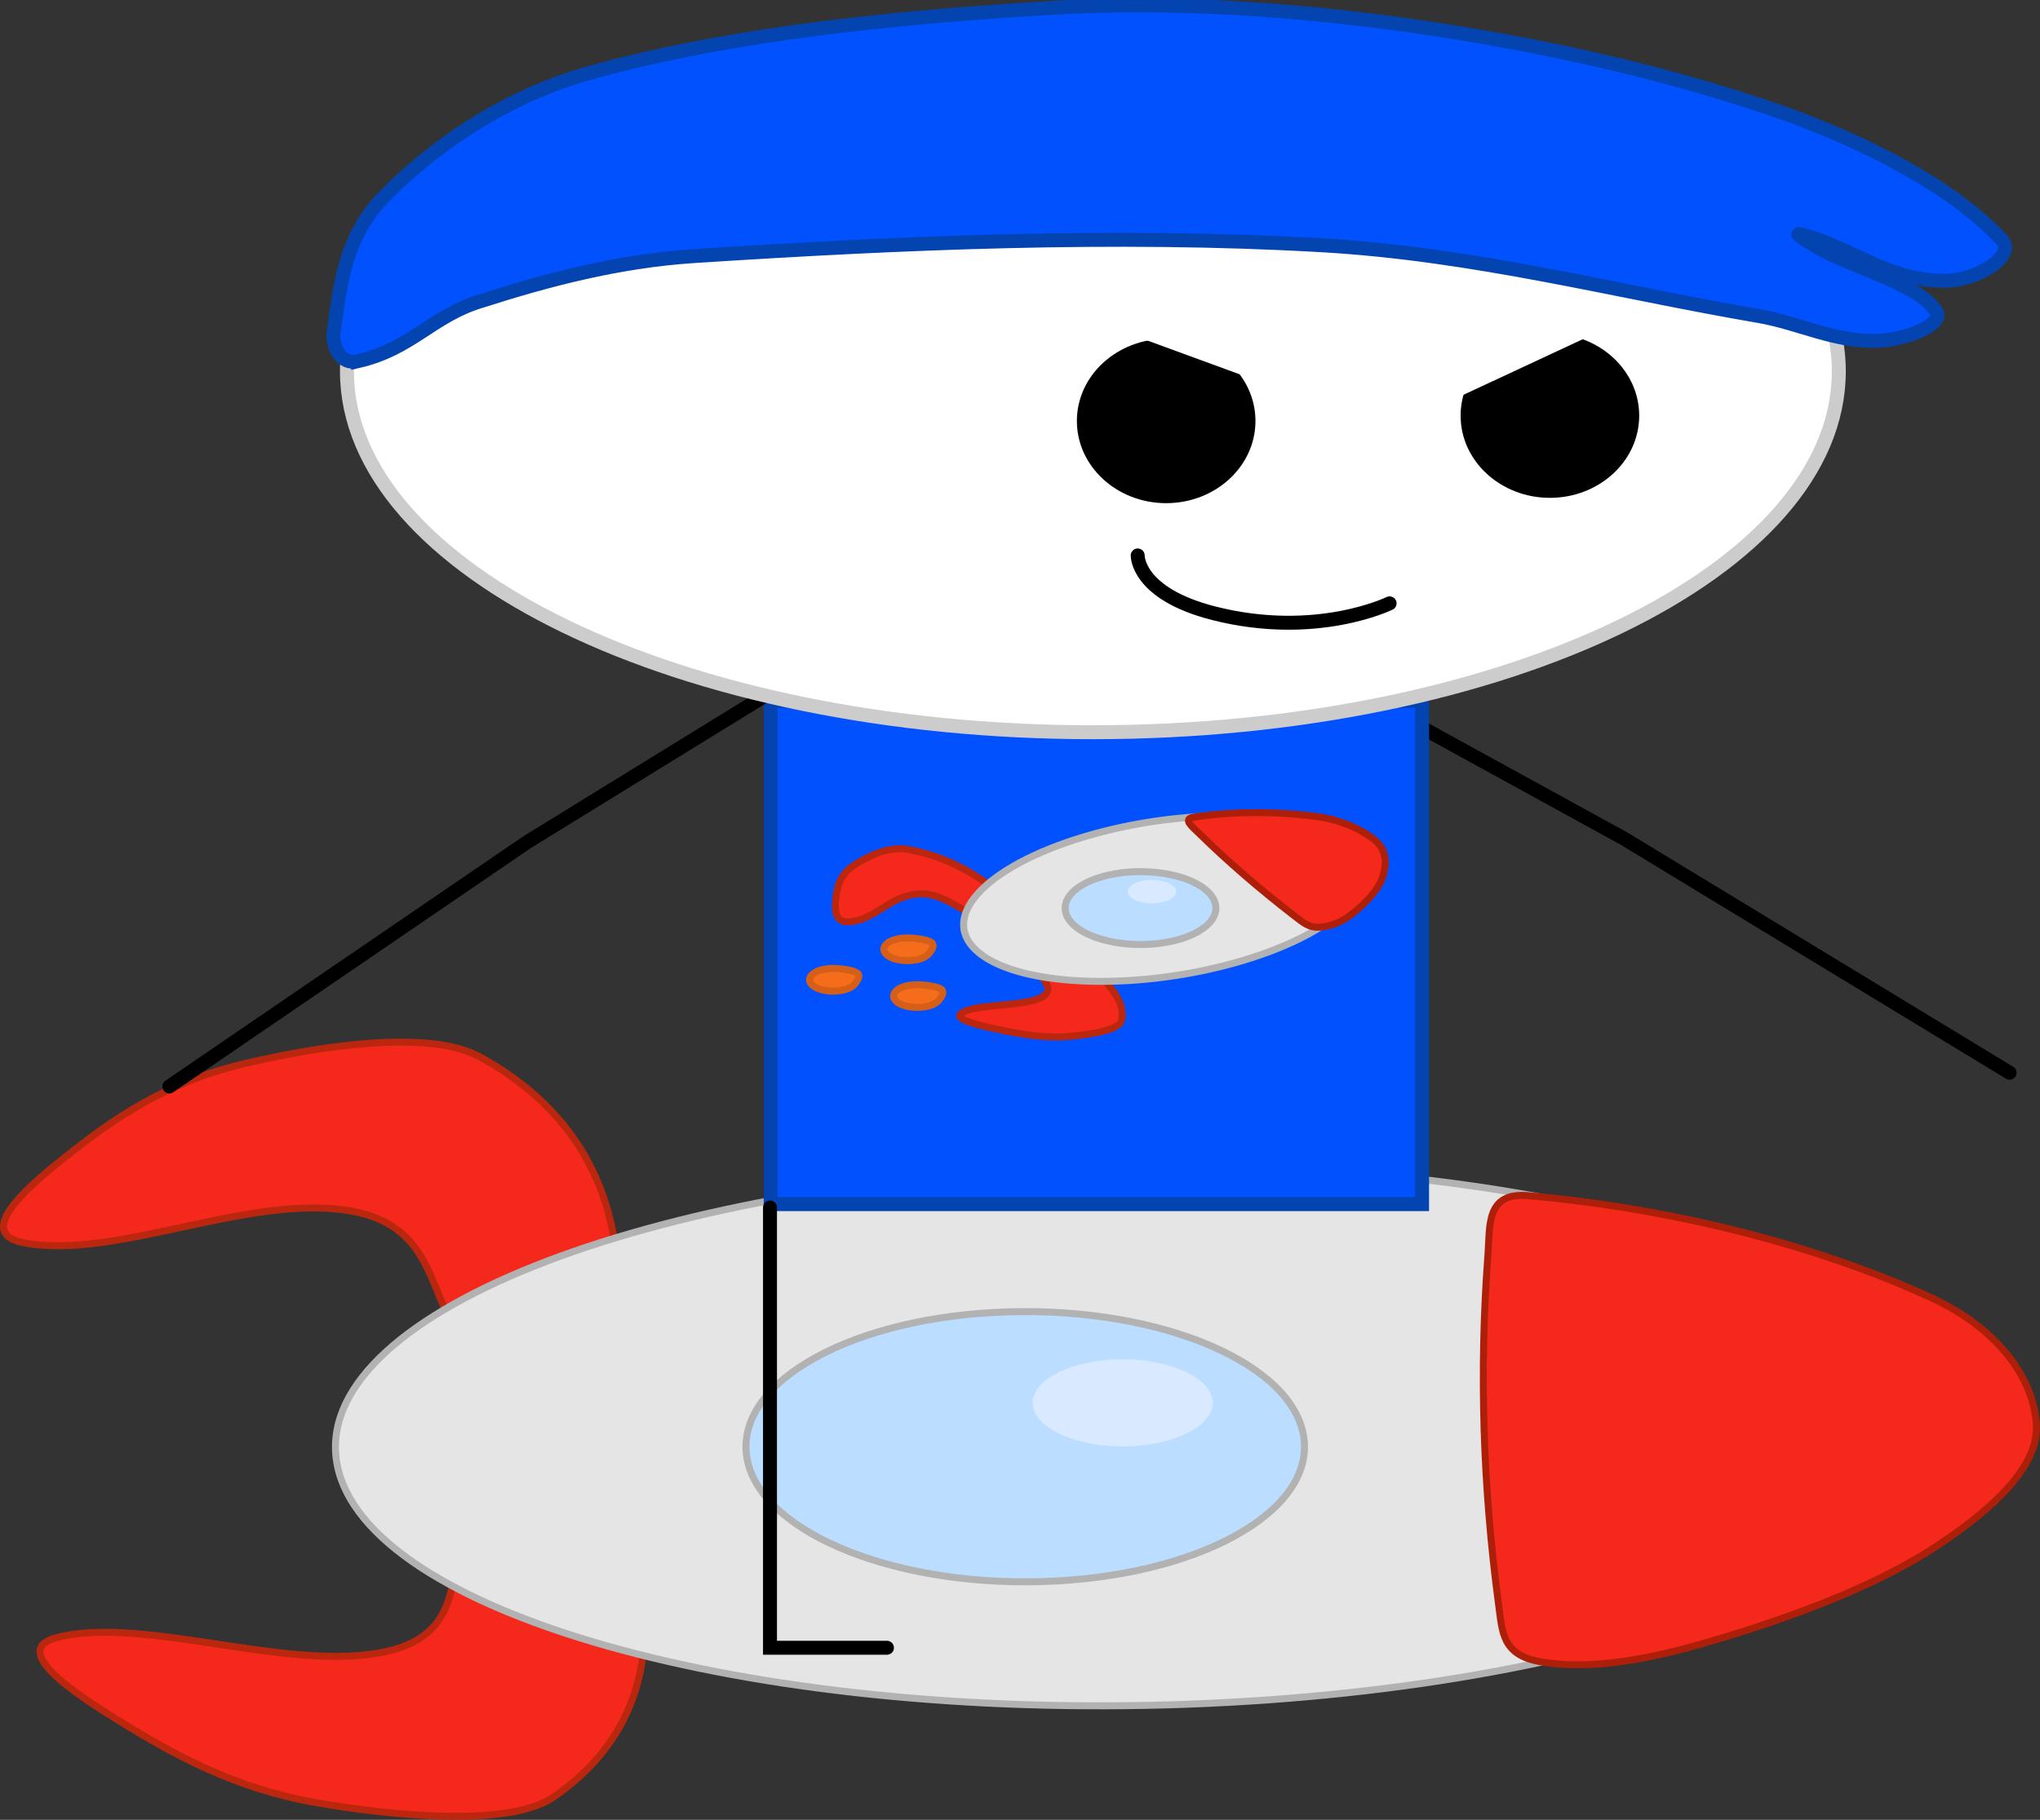 <svg version="1.1" xmlns="http://www.w3.org/2000/svg" xmlns:xlink="http://www.w3.org/1999/xlink" width="292.464" height="260.97" viewBox="0,0,292.464,260.97"><rect x="0" y="0" width="292.464" height="260.97" fill="#333333" stroke="none"/><defs><radialGradient cx="513.524" cy="326.494" r="20.431" gradientUnits="userSpaceOnUse" id="color-1"><stop offset="0" stop-color="#000000"/><stop offset="1" stop-color="#000000"/></radialGradient><radialGradient cx="573.938" cy="276.556" r="13.565" gradientUnits="userSpaceOnUse" id="color-2"><stop offset="0" stop-color="#000000"/><stop offset="1" stop-color="#000000"/></radialGradient><radialGradient cx="354.671" cy="277.915" r="13.565" gradientUnits="userSpaceOnUse" id="color-3"><stop offset="0" stop-color="#000000"/><stop offset="1" stop-color="#000000"/></radialGradient><radialGradient cx="420.076" cy="368.009" r="20.965" gradientUnits="userSpaceOnUse" id="color-4"><stop offset="0" stop-color="#000000"/><stop offset="1" stop-color="#000000"/></radialGradient></defs><g transform="translate(-308.796,-134.132)"><g data-paper-data="{&quot;isPaintingLayer&quot;:true}" fill-rule="nonzero" stroke-linejoin="miter" stroke-miterlimit="10" stroke-dasharray="" stroke-dashoffset="0" style="mix-blend-mode: normal"><path d="M529.24,370.379l-16.769,0l-0,-63.135" id="ID0.43897221656516194" fill="none" stroke="url(#color-1)" stroke-width="2" stroke-linecap="round"/><g data-paper-data="{&quot;origRot&quot;:0}" id="ID0.9996707611717284" stroke-width="1"><path d="M380.055,328.447c-11.155,-2.455 -5.868,-17.039 -19.69,-20.397c-14.713,-3.411 -34.767,6.992 -48.295,4.269c-7.334,-1.479 1.682,-8.765 6.244,-12.395c6.553,-5.199 14.147,-10.541 25.241,-13.191c10.036,-2.397 26.494,-5.162 34.014,-1.05c14.576,7.972 19.154,19.961 19.77,30.655c0.289,4.897 -9.879,13.687 -17.283,12.109z" id="ID0.10925169289112091" fill="#f5291b" stroke="#bb270e" stroke-linecap="round"/><path d="M400.53,360.226c1.951,10.656 0.278,22.822 -12.29,31.558c-6.484,4.506 -23.493,2.684 -34.036,0.867c-11.654,-2.01 -20.477,-6.888 -28.231,-11.685c-5.401,-3.349 -16.102,-10.08 -9.173,-11.961c12.785,-3.464 35.197,5.743 48.992,1.53c12.924,-4.112 4.177,-18.3 14.669,-21.365c6.976,-1.983 19.182,6.177 20.068,11.057z" id="ID0.10925169289112091" fill="#f5291b" stroke="#bb270e" stroke-linecap="round"/><path d="M585.955,336.774c1.281,10.657 -10.385,20.672 -30.267,28.247c-19.89,7.575 -47.989,12.709 -79.574,13.598c-31.585,0.889 -60.725,-2.632 -82.296,-9.04c-21.564,-6.407 -35.551,-15.701 -36.832,-26.357c-1.281,-10.657 10.385,-20.672 30.268,-28.247c19.89,-7.575 47.989,-12.709 79.574,-13.598c31.585,-0.889 60.725,2.632 82.296,9.04c21.564,6.407 35.551,15.701 36.832,26.357z" id="ID0.44616582430899143" fill="#e5e5e5" stroke="#b2b2b2" stroke-linecap="round"/><path d="M600.738,338.368c0.403,6.098 -6.371,12.166 -13.689,17.073c-8.359,5.663 -19.926,10.146 -32.074,13.782c-7.351,2.199 -16.843,4.614 -25.095,3.246c-5.754,-0.912 -5.691,-4.193 -6.251,-8.349c-2.231,-16.625 -2.768,-33.497 -1.516,-50.021c0.313,-4.126 -0.344,-9.031 5.724,-8.505c20.877,1.817 41.447,7.195 57.194,14.352c10.038,4.433 15.252,11.644 15.707,18.422z" id="ID0.34605008317157626" fill="#f5291b" stroke="#ae1f0a" stroke-linecap="round"/><path d="M495.746,340.471c0.642,5.337 -3.252,10.3 -10.07,14.004c-6.81,3.707 -16.545,6.154 -27.572,6.465c-11.026,0.311 -21.282,-1.574 -28.935,-4.874c-7.66,-3.296 -12.716,-8.008 -13.358,-13.344c-0.642,-5.337 3.252,-10.3 10.07,-14.004c6.81,-3.707 16.545,-6.154 27.572,-6.465c11.026,-0.311 21.282,1.574 28.935,4.874c7.66,3.296 12.716,8.008 13.358,13.344z" id="ID0.569763976149261" fill="#bbddff" stroke="#b2b2b2" stroke-linecap="butt"/><path d="M482.637,334.944c0.207,1.721 -1.048,3.32 -3.25,4.514c-2.195,1.197 -5.331,1.986 -8.887,2.086c-3.556,0.1 -6.86,-0.507 -9.327,-1.573c-2.474,-1.062 -4.103,-2.58 -4.31,-4.301c-0.207,-1.721 1.048,-3.32 3.25,-4.514c2.195,-1.197 5.331,-1.986 8.887,-2.086c3.556,-0.1 6.86,0.507 9.326,1.573c2.474,1.062 4.103,2.58 4.31,4.301z" id="ID0.17324856109917164" fill="#d9e9ff" stroke="none" stroke-linecap="butt"/></g><path d="M504.355,233.928l37.242,20.447l55.302,33.591" data-paper-data="{&quot;origRot&quot;:0}" id="ID0.16875446680933237" fill="none" stroke="url(#color-2)" stroke-width="2" stroke-linecap="round"/><path d="M419.286,234.64l93.385,-0l0,72.169l-93.385,0z" id="ID0.7297499743290246" fill="#0251ff" stroke="#0344b1" stroke-width="2" stroke-linecap="butt"/><g id="ID0.9996707611717284" stroke-width="1"><path d="M450.843,265.933c-3.3,0.11 -5.91,-3.681 -10.082,-3.62c-4.397,0.104 -6.401,3.819 -10.335,4.012c-2.133,0.104 -1.924,-2.186 -1.803,-3.331c0.178,-1.641 0.565,-3.381 2.496,-4.699c1.748,-1.192 4.922,-2.871 7.798,-2.361c5.574,0.988 9.839,3.55 12.82,6.051c1.367,1.145 1.282,3.863 -0.894,3.948z" id="ID0.10925169289112091" fill="#f5291b" stroke="#bb270e" stroke-linecap="round"/><path d="M464.128,272.207c3.288,2.409 6.115,5.401 5.447,8.256c-0.345,1.472 -4.867,2.096 -7.852,2.319c-3.3,0.246 -6.688,-0.364 -9.8,-1.022c-2.17,-0.46 -6.495,-1.394 -5.348,-2.27c2.117,-1.616 9.879,-0.822 12.038,-2.679c1.979,-1.779 -3.859,-4.604 -2.18,-5.983c1.131,-0.904 6.192,0.276 7.696,1.379z" id="ID0.10925169289112091" fill="#f5291b" stroke="#bb270e" stroke-linecap="round"/><path d="M501.938,255.126c3.129,2.451 3.014,5.553 0.301,8.586c-2.715,3.033 -8.025,5.997 -15.289,8.169c-7.264,2.172 -15.116,3.145 -21.936,2.963c-6.818,-0.182 -12.603,-1.52 -15.732,-3.971c-3.129,-2.451 -3.014,-5.553 -0.301,-8.586c2.715,-3.033 8.025,-5.997 15.289,-8.169c7.264,-2.172 15.116,-3.145 21.936,-2.963c6.818,0.182 12.603,1.52 15.732,3.971z" id="ID0.44616582430899143" fill="#e5e5e5" stroke="#b2b2b2" stroke-linecap="round"/><path d="M505.87,254.586c1.712,1.423 1.712,3.284 1.276,4.904c-0.484,1.863 -2.042,3.646 -3.962,5.264c-1.163,0.978 -2.776,2.141 -5.098,2.329c-1.608,0.141 -2.463,-0.642 -3.697,-1.594c-4.937,-3.809 -9.536,-7.781 -13.619,-11.782c-1.019,-0.999 -2.475,-2.123 -0.895,-2.375c5.439,-0.865 11.748,-0.865 17.384,-0.144c3.558,0.429 6.708,1.818 8.613,3.399z" id="ID0.34605008317157626" fill="#f5291b" stroke="#ae1f0a" stroke-linecap="round"/><path d="M481.499,261.605c1.567,1.227 1.958,2.647 1.321,3.95c-0.634,1.303 -2.297,2.489 -4.833,3.247c-2.536,0.758 -5.47,0.948 -8.162,0.639c-2.692,-0.307 -5.142,-1.112 -6.709,-2.339c-1.567,-1.227 -1.958,-2.647 -1.321,-3.95c0.634,-1.303 2.297,-2.489 4.833,-3.247c2.536,-0.758 5.47,-0.948 8.162,-0.639c2.692,0.307 5.142,1.112 6.709,2.339z" id="ID0.569763976149261" fill="#bbddff" stroke="#b2b2b2" stroke-linecap="butt"/><path d="M476.922,261.106c0.505,0.396 0.631,0.853 0.425,1.274c-0.204,0.421 -0.739,0.802 -1.557,1.047c-0.818,0.245 -1.763,0.306 -2.631,0.206c-0.869,-0.099 -1.658,-0.358 -2.163,-0.754c-0.505,-0.396 -0.631,-0.853 -0.425,-1.274c0.204,-0.421 0.739,-0.802 1.557,-1.047c0.818,-0.245 1.763,-0.306 2.631,-0.206c0.869,0.099 1.658,0.358 2.163,0.754z" id="ID0.17324856109917164" fill="#d9e9ff" stroke="none" stroke-linecap="butt"/><path d="M442.357,269.307c0.449,0.382 0.098,0.917 -0.182,1.328c-0.268,0.396 -0.719,0.779 -1.513,1.017c-0.794,0.237 -1.713,0.296 -2.555,0.2c-0.842,-0.096 -1.61,-0.348 -2.1,-0.732c-0.49,-0.384 -0.612,-0.829 -0.413,-1.237c0.199,-0.408 0.719,-0.779 1.513,-1.017c0.794,-0.237 1.708,-0.278 2.555,-0.2c0.958,0.088 2.144,0.238 2.695,0.64z" id="ID0.8451523161493242" fill="#f56d1b" stroke="#d55f18" stroke-linecap="round"/><path d="M443.763,276.014c0.449,0.382 0.098,0.917 -0.182,1.328c-0.268,0.396 -0.719,0.779 -1.513,1.017c-0.794,0.237 -1.713,0.296 -2.555,0.2c-0.842,-0.096 -1.61,-0.348 -2.1,-0.732c-0.49,-0.384 -0.612,-0.829 -0.413,-1.237c0.199,-0.408 0.719,-0.779 1.513,-1.017c0.794,-0.237 1.708,-0.278 2.555,-0.2c0.958,0.088 2.144,0.238 2.695,0.64z" id="ID0.8451523161493242" fill="#f56d1b" stroke="#d55f18" stroke-linecap="round"/><path d="M431.713,273.681c0.449,0.382 0.098,0.917 -0.182,1.328c-0.268,0.396 -0.719,0.779 -1.513,1.017c-0.794,0.237 -1.713,0.296 -2.555,0.2c-0.842,-0.096 -1.61,-0.348 -2.1,-0.732c-0.49,-0.384 -0.612,-0.829 -0.413,-1.237c0.199,-0.408 0.719,-0.779 1.513,-1.017c0.794,-0.237 1.708,-0.278 2.555,-0.2c0.958,0.088 2.144,0.238 2.695,0.64z" id="ID0.8451523161493242" fill="#f56d1b" stroke="#d55f18" stroke-linecap="round"/></g><path d="M333.076,289.933l51.304,-35.046l34.802,-21.43" data-paper-data="{&quot;origRot&quot;:0}" id="ID0.16875446680933237" fill="none" stroke="url(#color-3)" stroke-width="2" stroke-linecap="round"/><g id="ID0.4706640876829624" stroke-width="2"><path d="M465.477,135.618c29.504,-0 56.24,5.8 75.598,15.17c19.36,9.369 31.343,22.309 31.343,36.588c0,14.279 -11.983,27.219 -31.343,36.588c-19.358,9.37 -46.094,15.17 -75.598,15.17c-29.504,0 -56.24,-5.8 -75.598,-15.17c-19.36,-9.369 -31.343,-22.309 -31.343,-36.588c-0,-14.279 11.983,-27.219 31.343,-36.588c19.358,-9.37 46.094,-15.17 75.598,-15.17z" id="ID0.052302687894552946" fill="#ffffff" stroke="#cccccc" stroke-linecap="butt"/><path d="M360.142,185.917c-2.773,0.635 -3.747,-2.56 -3.515,-4.131c0.932,-6.284 1.408,-12.903 6.527,-18.71c5.561,-5.901 16.098,-14.551 30.124,-18.467c20.74,-5.784 45.12,-8.166 68.683,-9.477c17.516,-0.834 35.748,0.645 52.316,3.159c18.579,2.819 36.635,7.103 52.216,12.781c12.158,4.622 23.007,10.644 29.321,17.495c2.004,2.172 -3.436,5.925 -8.535,5.832c-8.077,-0.152 -12.943,-4.703 -20.083,-6.609c-1.627,-0.496 0.436,0.792 1.807,1.604c5.485,3.245 14.735,5.336 17.372,9.38c1.247,1.804 -4.189,4.074 -8.334,4.228c-6.163,0.226 -11.188,-2.523 -17.07,-3.548c-20.716,-3.542 -40.748,-8.897 -62.759,-10.157c-29.739,-1.701 -60.387,-0.352 -89.871,1.555c-11.025,0.713 -21.26,3.466 -30.626,6.464c-6.985,2.113 -9.889,6.836 -17.572,8.602z" id="ID0.12275043269619346" fill="#0251ff" stroke="#0344b1" stroke-linecap="round"/></g><path d="M540.048,185.409c2.318,2.133 3.751,5.08 3.751,8.331c0,3.251 -1.434,6.197 -3.751,8.331c-2.318,2.133 -5.519,3.454 -9.051,3.454c-3.533,0 -6.734,-1.321 -9.051,-3.454c-2.318,-2.133 -3.751,-5.08 -3.751,-8.331c0,-3.251 1.434,-6.197 3.751,-8.331c2.318,-2.133 5.519,-3.454 9.051,-3.454c3.533,0 6.734,1.321 9.051,3.454z" id="ID0.2136117359623313" fill="#000000" stroke="none" stroke-width="1" stroke-linecap="butt"/><path d="M485.034,186.172c2.318,2.133 3.751,5.08 3.751,8.331c0,3.251 -1.434,6.197 -3.751,8.331c-2.318,2.133 -5.519,3.454 -9.051,3.454c-3.533,0 -6.734,-1.321 -9.051,-3.454c-2.318,-2.133 -3.751,-5.08 -3.751,-8.331c0,-3.251 1.434,-6.197 3.751,-8.331c2.318,-2.133 5.519,-3.454 9.051,-3.454c3.533,0 6.734,1.321 9.051,3.454z" id="ID0.2136117359623313" fill="#000000" stroke="none" stroke-width="1" stroke-linecap="butt"/><path d="M435.955,370.428l-16.769,0l-0,-63.135" id="ID0.43897221656516194" fill="none" stroke="url(#color-4)" stroke-width="2" stroke-linecap="round"/><path d="M508.015,220.652c0,0 -10.479,5.158 -25.163,1.435c-11.118,-2.819 -10.949,-8.301 -10.949,-8.301" fill="none" stroke="#000000" stroke-width="2" stroke-linecap="round"/><path d="M542.838,179.455l-34.822,16.229l-47.719,-17.477" fill="#ffffff" stroke="none" stroke-width="0" stroke-linecap="round"/></g></g></svg>